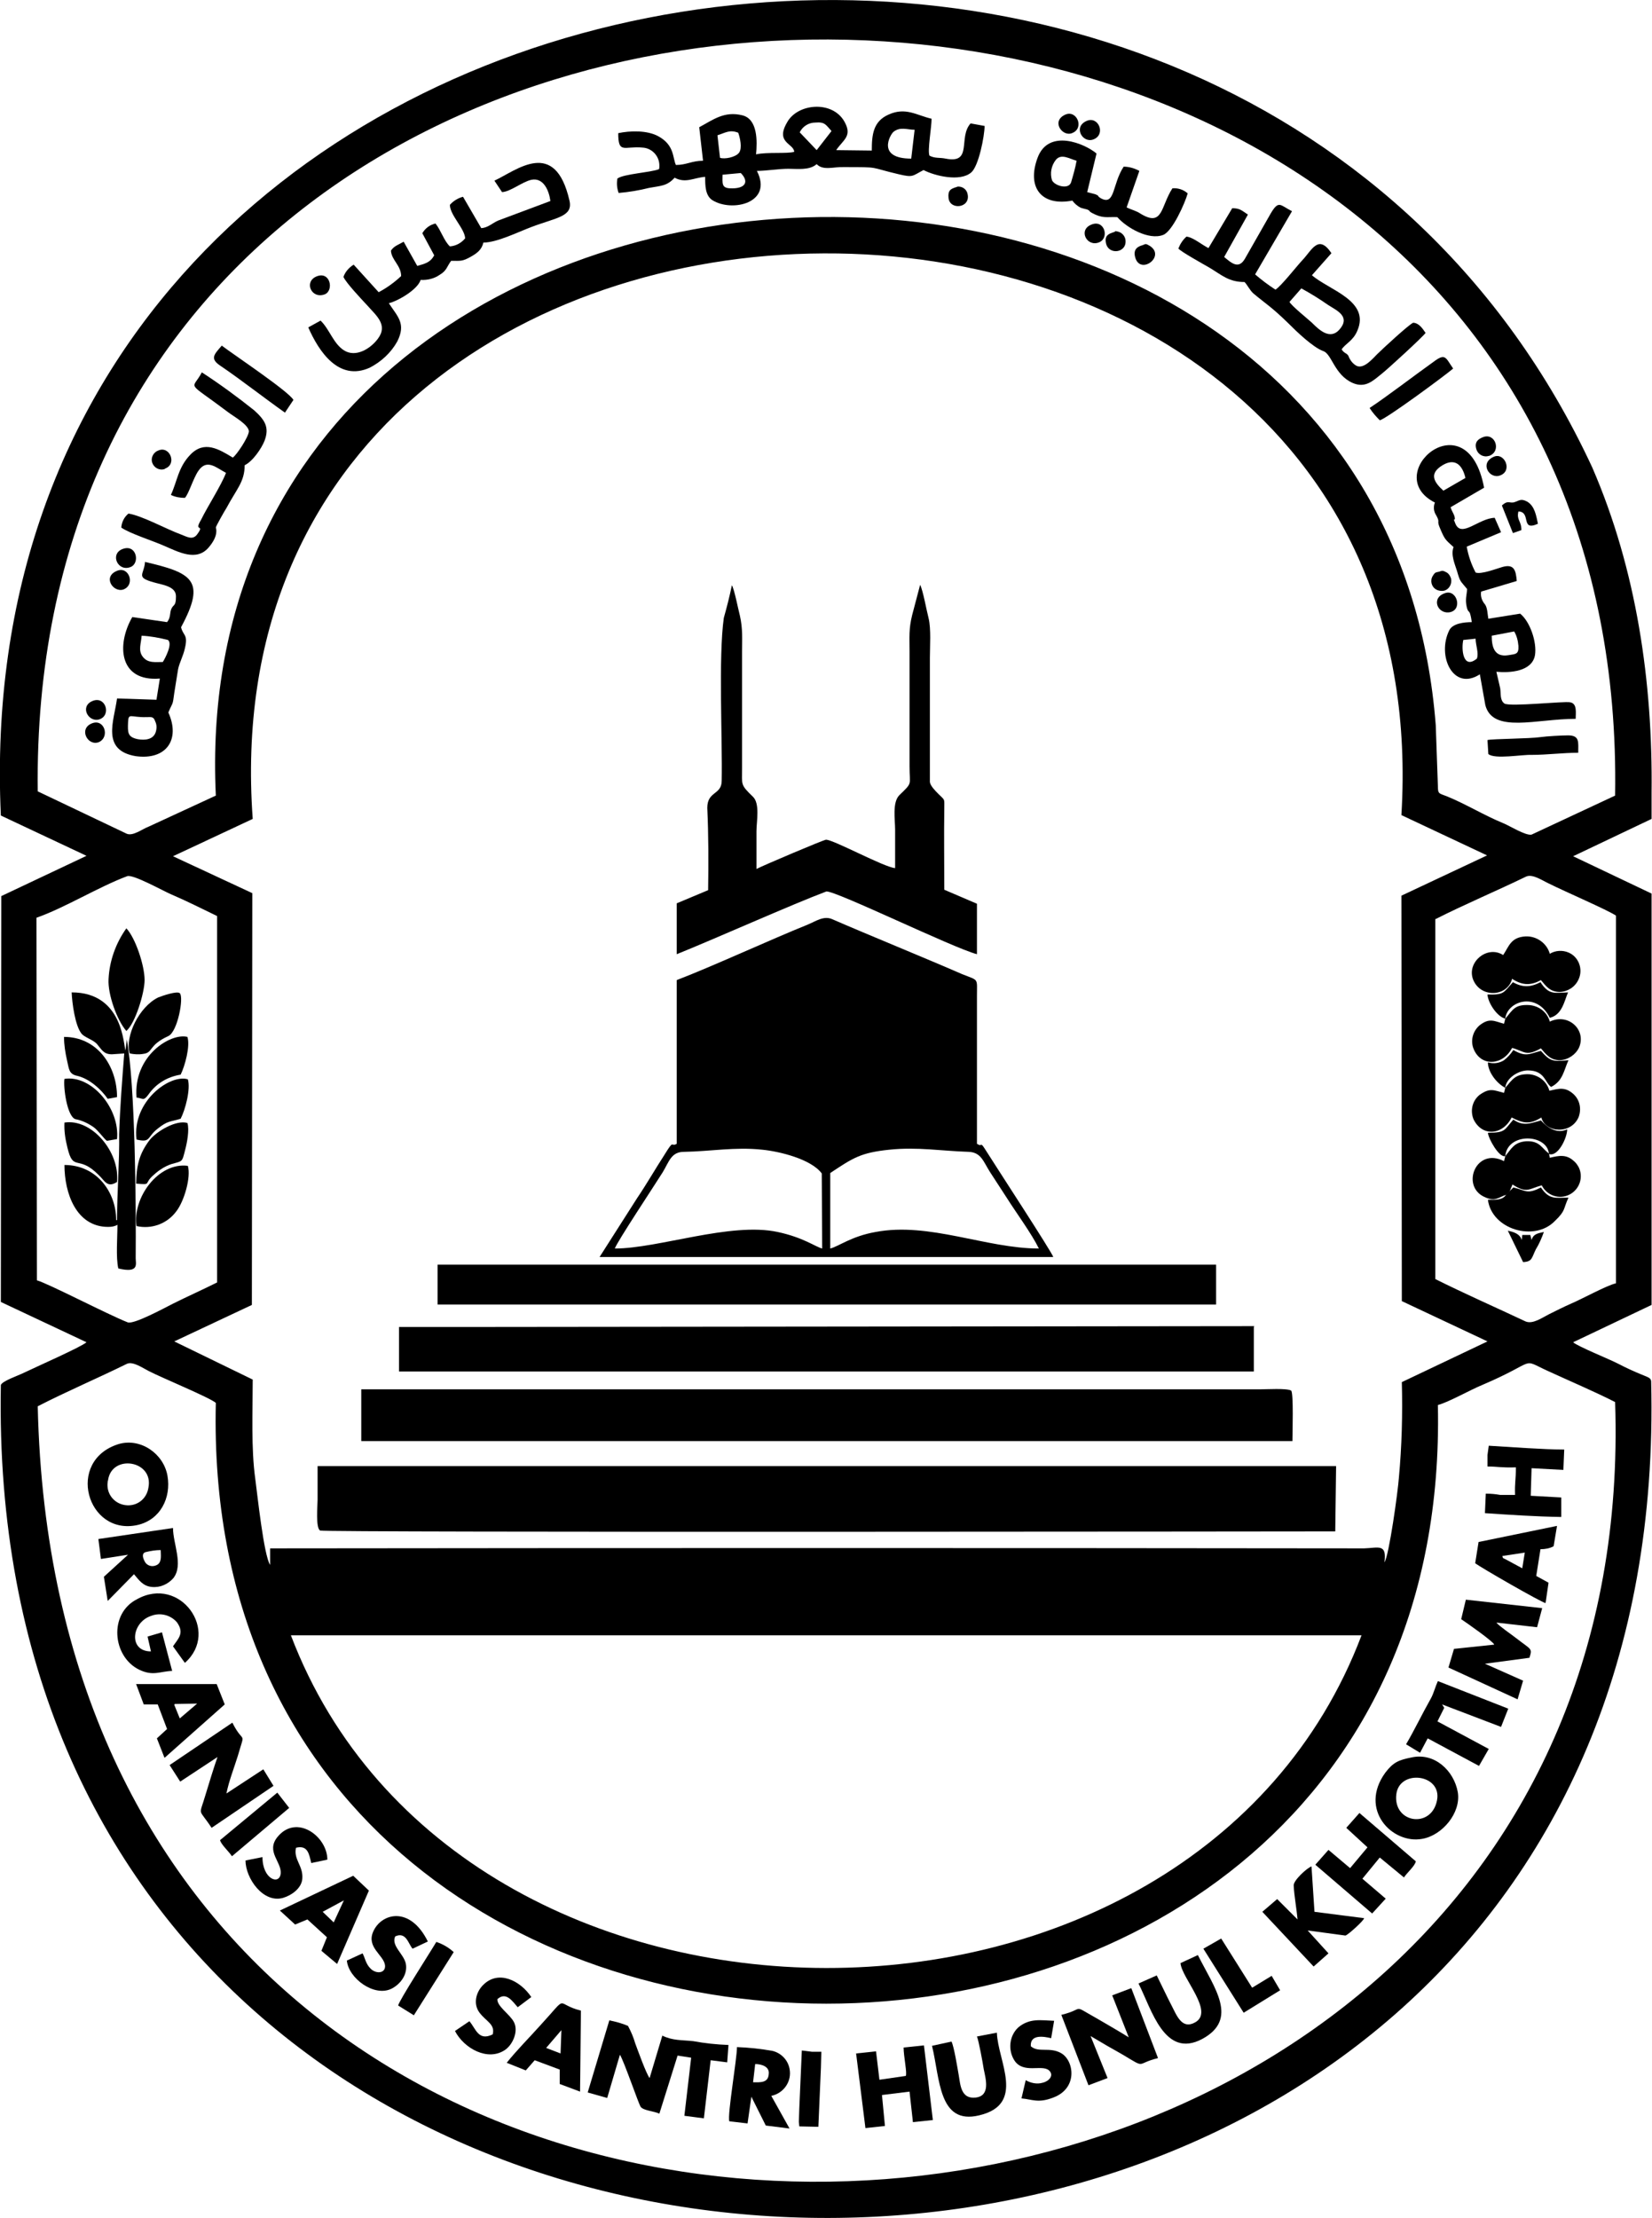<?xml version="1.0" encoding="utf-8"?>
<!-- Generator: Adobe Illustrator 25.2.0, SVG Export Plug-In . SVG Version: 6.00 Build 0)  -->
<svg version="1.1" id="Layer_1" xmlns="http://www.w3.org/2000/svg" xmlns:xlink="http://www.w3.org/1999/xlink" x="0px" y="0px"
	 viewBox="0 0 389.6 523" style="enable-background:new 0 0 389.6 523;" xml:space="preserve">
<style type="text/css">
	.st0{fill-rule:evenodd;clip-rule:evenodd;}
</style>
<path class="st0" d="M68.6,385.6h252.5C281.4,490.4,108.3,490,68.6,385.6z M389.5,186.9v6.2l-18.5,8.8l18.5,8.8v97l-18.5,8.8
	c1.1,1,8.6,4,10.7,5.1c1.7,0.9,3.7,1.8,5.4,2.5s2.2,0.8,2.3,1.6C396,588.2-4.7,589,0.2,326.6c0.2-0.9,4.2-2.3,5-2.7
	c3.1-1.5,14-6.3,15.2-7.4l-20.2-9.5l0.1-95.7l20.1-9.5l-20.2-9.5C-9.5-19.2,291.6-70.4,375.5,110.2C386,134.4,389.8,161,389.5,186.9
	L389.5,186.9z M8.9,331.6c6.8-3.5,14.1-6.6,21-10c1.4-0.7,3.8,1,5.2,1.7c3.1,1.6,14.5,6.3,15.8,7.5c-4.5,189,292.3,188.6,288.2,0.5
	c2.4-0.6,7.7-3.6,10.4-4.7c13.6-5.8,8.8-6.4,15.6-3.3c5,2.3,11.1,4.9,15.8,7.3C388.7,562.9,14.6,587.9,8.9,331.6L8.9,331.6z
	 M8.6,216.4c6.6-2.3,14.7-7.3,21.4-9.8c1.4-0.5,8.5,3.5,10.4,4.3c3.3,1.4,7.5,3.5,10.8,5.1v86.4c-3.4,1.7-7,3.3-10.4,5
	c-1.8,0.9-9.3,5-10.7,4.4c-4.6-1.8-18.8-9.2-21.4-9.9L8.6,216.4z M338.6,216.7c6.9-3.5,14.3-6.6,21.3-10c1.5-0.7,3.8,0.9,5.3,1.6
	c3.8,1.9,14,6.3,15.9,7.6v86.7c-2.2,0.5-8,3.7-10.6,4.8c-1.6,0.7-3.6,1.7-5.2,2.5s-3.8,2.4-5.5,1.7c-7-3.3-14.3-6.5-21.3-10V216.7z
	 M40.8,201.9l18.8-8.8C46.8,16.2,341.3,14.7,330.5,192.2l20.2,9.5l-20.2,9.5l0.1,95.6l20.2,9.5l-20.2,9.6c0.2,7.5,0,15.1-0.7,22.6
	c-0.2,3-2.3,18.3-3.4,19.9c0.6-4.5-1.4-3.4-4.8-3.3c-85.9-0.1-171.9-0.1-258,0v3.9c-1.5-2.3-3-16.6-3.5-20.3
	c-1-7.2-0.6-15.9-0.6-23.4l-18.5-9l18.3-8.6l0.1-97.1L40.8,201.9z M50.9,187.6l-15.8,7.3c-1.6,0.6-3.7,2.3-5.2,1.7l-21-10
	c-2.9-237.5,376-235.6,372,1l-19.7,9.2c-1.4,0.3-5.2-2.1-6.7-2.7c-4.4-1.8-8.8-4.5-13.2-6.3c-2-0.8-2.2-0.5-2.2-2.6l-0.5-14.2
	C325.6,2.9,42.7,14.6,50.9,187.6L50.9,187.6z"/>
<path class="st0" d="M195.8,294.4v-17.8c5.4-3.6,7.2-4.8,13.9-5.5s12.3,0.3,18.7,0.5c3,0.1,3.5,2.3,5.1,4.8c1.3,2,2.6,4,3.9,6
	c2.2,3.5,5.9,8.5,7.6,12c-12.4,0-25.9-6.3-38.5-3.9C200.8,291.5,197.8,293.9,195.8,294.4L195.8,294.4z M145,294.4
	c0.4-1.4,9.3-14.8,11.3-18c1.5-2.5,2-4.8,5-4.8c6.3-0.1,12-1.2,18.5-0.5c4,0.4,11.5,2.2,14,5.6l0.1,17.7c-1.6-0.4-4.4-2.6-10.5-3.9
	C172.3,288.1,155.3,294.4,145,294.4L145,294.4z M159.6,231.1v38.6c-1.5,0.9-0.5-1.3-2.9,2.6c-2.2,3.4-4.2,6.9-6.5,10.3l-8.8,13.8
	h107c-0.3-1.1-13.3-21-16.2-25.6c-1.1-1.7-0.5-0.2-1.8-1.1c0-11.6,0-23.2,0-34.8c0-4.4,0.5-3.6-3.5-5.2c-8-3.5-22.7-9.5-30.5-12.9
	c-2.1-1-3.9,0.4-6.1,1.3C182.3,221.3,167.5,228.1,159.6,231.1L159.6,231.1z"/>
<path class="st0" d="M314.9,361.1l0.2-15.4H74.9v7.9c0,1.4-0.5,6.7,0.6,7.3C76.3,361.4,311.7,361.1,314.9,361.1z"/>
<path class="st0" d="M85.2,339.8h219.6c0-1.8,0.3-11.3-0.3-11.9c-1-0.6-5.8-0.3-7.4-0.3H85.2V339.8z"/>
<polygon class="st0" points="94.1,323.4 292.1,323.4 295.7,323.4 295.7,312.9 295.8,312.7 107.8,312.9 94.1,312.9 "/>
<path class="st0" d="M167,209.9l-7.4,3.1v12c8.7-3.5,27.3-11.8,35.3-14.8c2.4-0.1,29.8,13.3,35.5,14.8v-11.9l-7.7-3.3
	c0-6.4-0.1-12.8,0-19.2c0-2.4,0.2-1.8-1.4-3.4c-0.7-0.7-1.9-1.9-2-2.8v-29.3c0-2.7,0.3-6.8-0.3-9.3c-0.5-1.9-1.3-6.5-2-7.9l-1.9,7.2
	c-0.8,3.3-0.6,5.1-0.6,8.5v27.1c0,4.6,0.8,3.7-2.4,6.8c-1.7,1.7-1,5.8-1,8.1v9.1c-2.6-0.2-14.5-6.7-16.3-6.7
	c-0.5,0-14.9,6.1-16.4,6.9V196c0-2.3,0.9-6.6-0.9-8.2c-2.9-2.8-2.5-2.7-2.5-6.6v-27.4c0-3.1,0.2-5.5-0.5-8.6
	c-0.4-1.5-1.3-6.2-1.9-7.2c-0.5,2.5-1.2,5.2-1.9,7.7c-1.3,9.2-0.3,28.7-0.5,38.4c0,3.4-3.4,2.4-3.4,6.4
	C167.1,197,167.1,203.5,167,209.9L167,209.9z"/>
<polygon class="st0" points="103.2,307.6 276.7,307.6 286.8,307.6 286.8,298.2 103.2,298.2 "/>
<path class="st0" d="M170.4,41.2l4.3-0.4c2,2,1.2,3.8-2.6,3.6C170.1,44.3,170.4,43.1,170.4,41.2L170.4,41.2z M169.2,31.9
	c1.9-0.6,2.9-1.4,4.9-0.6c0.4,1.1,1,3.6,0.2,4.7s-3.5,1.6-4.5,1.2L169.2,31.9z M214.9,37.4c-8.2,0-5-5.6-4.2-6.3
	c1.6-1.3,3.3-0.5,5-0.5L214.9,37.4z M192.6,35.4l-4-4.2c0.7-1.4,2.1-2.3,3.7-2.3c2.3-0.2,2.5,0.6,3.8,2L192.6,35.4z M187.3,35.8
	c-1.6,0.5-6.4,0-9,0.6c0.3-3.1,0.4-8.3-3.2-9.2c-4.3-1.1-7,1.1-10.2,2.8l0.9,7.9c-2.6,0-3.9,1-6.4,1c-0.8-1.7-0.3-4.7-4.2-6.8
	c-2.6-1.4-6.6-1.3-9.4-0.7c0,5,1.4,3,5.7,3.4c2.3,0.1,4.1,2.1,4,4.4c0,0.2,0,0.5-0.1,0.7c-2.1,0.8-8.3,1.1-9.8,2.2
	c-0.2,1.2-0.1,2.3,0.3,3.4c2.4-0.2,4.8-0.6,7.2-1.2c2.7-0.5,4.2-0.4,6-2.4c2.6,1.4,4.5,0,7.2-0.2c0,2,0,4.4,1.7,5.5
	c4.6,2.9,14.4,0.7,10.5-6.9c2.2,0,5.1-0.5,7.4-0.5s5,0.4,6.7-1.1c1.5,1.6,4.1,0.6,6.3,0.7c9,0,5.8,0,13.1,1.7c3.4,0.8,3.1,0.4,5.8-1
	c2.7,1.4,8.6,2.8,11.2,0.6c1.8-1.4,3.2-8.7,3.2-11l-3.3-0.6c-3,3.3,0.6,9.6-5.9,8.3c-1.4-0.3-2.5,0-3.8-0.7
	c-0.5-1.2,0.5-6.7,0.5-8.7c-3.5-0.8-6.1-2.8-10.1-1c-3.7,1.6-4,4.8-4,8.5l-8.4-0.1c1.7-2.5,3.9-3.3,1.9-6.8
	c-2.9-5-11.1-4.2-13.5,0.3C182.8,33.7,187.2,33.8,187.3,35.8L187.3,35.8z"/>
<path class="st0" d="M345.1,150.9l2.9-0.3c0,1.5,0.8,3.4,0.3,4.7C345,158,344.6,153,345.1,150.9z M351.8,149.9l5.3-1
	c0.6,1,0.9,2.2,1,3.4c0.1,2-0.6,1.9-2.4,2.2C352.5,155,351.8,152.7,351.8,149.9L351.8,149.9z M340.4,115.7c-2.2-2-3.5-4-0.2-6
	c3-1.8,4.7,0,5.4,3L340.4,115.7z M338.4,118.5c-0.4,1-0.3,2.1,0.3,3c1,1.8,0.1,1.1,0.8,2.8c1.2,2.9,1.3,2.9,3.3,4.7
	c-0.7,1.8,0.3,4,0.8,5.6c0.8,2.8,0.8,2.3,2.4,4.3c-0.1,1.5-0.5,2.4-0.1,4.2c0.3,1.3,0.5,0.8,0.8,1.6c0.2,0.7,0.3,1.3,0.4,2
	c-1.8,0-4.5,0.3-5.3,1.9c-3,6,0.9,14.5,7.2,10.4l1.3,7.3c1.8,6.7,12,3.2,21.3,3.2c0-1.4,0.4-3.6-1.3-3.9c-1.5-0.3-14.1,1.1-15.5,0.3
	c-1.1-0.8-0.8-2.3-1-3.6l-0.9-3.9c3.1,0.3,8.4,0,9.1-3.9c0.5-3.1-1.2-8-3.5-9.8l-7.5,1.2c-0.2-1.1-0.2-2.6-0.8-3.4
	c-0.7-0.8-1.1-1.9-0.9-3l8.4-2.5c-0.2-2.5-0.6-4.1-3.4-3.3c-1.4,0.4-5,1.8-6.3,1.3c-1-1.9-1.7-3.9-2.1-6.1l8.1-3.4l-1.5-3.4
	c-3.8,0.1-7.9,4.9-9.3,1.3c-0.6-1.4-0.1-0.6-0.1-1.1c0-0.9-0.7-1.6-1-2.7l7.9-4.6C346,93.7,325.3,111.9,338.4,118.5L338.4,118.5z"/>
<path class="st0" d="M304.1,71.2l2.8-3.2c2.2,1.2,4.3,2.5,6.3,3.9c2,1.3,5.4,2.7,2.7,5.8c-2.2,2.5-4.7,0.2-6.5-1.6
	C308.2,75,304.8,72.3,304.1,71.2L304.1,71.2z M288.7,60.6l5.6-10c-1.5-1-1.9-1.5-3.7-1.5l-5.6,9.4c-1.6-0.8-3.7-2.6-5.2-2.7
	c-0.9,0.8-1.5,1.8-1.9,2.8c0.5,0.7,6.1,3.8,7.3,4.5c3,1.8,4.6,3.4,8.3,3.4c0.7,0.7,1.2,1.9,2.1,2.7c3.1,2.6,4.2,3.1,8.2,7
	c1.9,1.9,5.8,5.7,8.3,6.6c2,0.7,2.6,5.6,6.9,7.5c3,1.3,4.8-0.5,6.9-2.2c1.3-1,9.7-8.7,10.3-9.6c-0.7-1-1.5-2.3-2.9-2.4
	c-0.8,0.2-7.4,6.3-8.5,7.4s-3.1,3.5-4.8,2.8c-0.8-0.4-1.4-1.1-1.8-1.9c-0.4-1.3-1-0.8-1.8-2c0.9-1.4,2.7-2,3.7-4.4
	c3.1-7.1-6.7-9.6-10.7-13.1l4.6-5.2c-3.1-4.6-4.6-0.7-6.9,1.7c-1.4,1.5-4.9,6-6.3,6.9c-1.7-1.1-3.3-2.3-4.8-3.6l8.7-14.9
	c-2.8-1.4-3.1-2.7-5,0.5L293.6,61C292.1,63.6,290.4,62,288.7,60.6L288.7,60.6z"/>
<path class="st0" d="M116.6,42.6l1.8,2.7c2-0.1,4.7-2.4,6.9-2.9c2.9-0.6,4.2,2.6,4.5,5L117.5,52c-1.4,0.6-2.4,1.7-4,1.8l-4.3-7.4
	c-1.2,0.3-2.3,1-3.1,1.9c0,2.4,3.5,5.6,3.6,7.9c-0.9,1.1-2.2,1.8-3.6,1.9c-1.4-1.3-2.1-3.8-3.4-5.4c-1.3,0.3-2.4,1.1-3.1,2.3
	l2.8,5.2c-0.9,1.7-2.2,2-4,2.5l-3.2-5.7c-1.2,0.7-2.3,1-3,2.1c0.1,2.2,2.4,3.5,2.4,6c-1.6,1.5-3.4,2.8-5.3,3.8l-5.9-6.5
	c-1.1,0.7-2,1.7-2.4,2.9c0.6,1.4,4.3,5.3,5.6,6.7c2.1,2.4,5,4.6,2.5,7.9c-1.7,2.3-5.2,4.5-8,2.7c-2.5-1.6-3.4-5-5.5-7l-2.9,1.6
	c2.5,5.7,7.2,12.8,14.5,9.5c2.7-1.4,5-3.5,6.5-6.2c2.1-4.2,0.1-5.8-2-9c2.1-0.5,6.8-3.2,7.5-5.5c1.6,0.1,3.2-0.3,4.5-1.2
	c1.7-1,1.7-2,2.7-3.3c2.2,0,2.6,0.2,4.7-1c1.4-0.8,2.5-1.6,2.9-3.3c3.2,0,8.2-2.5,11.4-3.7c5.8-2.2,9.8-2.4,8.9-6.2
	C130.9,32.4,121.8,40.2,116.6,42.6L116.6,42.6z"/>
<path class="st0" d="M26.4,248.6l2.9-0.2c-0.5,6.4-1,12.7-1.2,19.1c0.1,6-0.5,13.9-0.5,20.2h-0.2c0-6.6-4.6-13-12.2-13
	c0,6.7,2.8,14.6,10.3,14.6c0.8,0,1.5-0.1,2.2-0.5c0,2.9-0.4,7.7,0.2,10.3c5,1.2,4.1-1.1,4.1-2.4c0.1-12.2-0.1-40.8-2.1-51.6
	l-0.3,2.6c-0.5-1.1-0.5-13.7-12.7-13.7c0.1,2.5,0.8,7.8,2.3,9.7c0.7,0.9,2.6,1.4,3.6,2.4C24,247.5,24.4,248.6,26.4,248.6z"/>
<path class="st0" d="M36.7,172.7c-0.6,1.7-2.5,1.9-4.2,1.6c-2.4-0.5-2.4-1.5-2.3-4c0.1-2.3,0.6-1.1,4.3-1.2c1.2,0,1.7-0.2,2.1,1
	C37,170.9,37,171.8,36.7,172.7L36.7,172.7z M38.4,156.1c-1.9,0-3.5,0.3-4.7-1.2s-0.4-3.2-0.3-5c2.1,0.1,4.2,0.5,6.2,1
	C40.8,151.8,38.9,155.3,38.4,156.1L38.4,156.1z M41.5,140.6c0,2.5-0.6,1.8-1.1,3c-0.4,0.9-0.1,2-1,3.1l-8.2-1.2
	c-3.8,6.6-3.1,15.3,6.5,14.5l-0.8,5l-9.3-0.3c-0.7,5.3-3.8,12.2,4.4,13.6c7.2,1,10.6-3.9,7.7-10.3c1.1-2.6,1-1.5,1.4-4.6
	c0.3-1.7,0.6-3.9,0.9-5.6c0.3-1.5,1.2-3.1,1.6-4.9c0.8-3.4-0.4-2.9-0.9-5c6-11.1,2.6-12.8-8.5-15.4c-0.2,3-2.3,3.6,2,4.8
	C38.2,137.9,41.5,138.2,41.5,140.6L41.5,140.6z"/>
<path class="st0" d="M54.9,107.9c-3.3-2-6.7-4.1-10-0.7c-2.9,3-3.1,6.3-4.6,9.5c1,0.5,2.2,0.7,3.3,0.7c0.9-0.9,2-4.7,3.2-6.4
	c2-2.9,4.2-0.7,6.5,0.5c-1.2,3.1-4.4,8-5.9,11.1c-1.8,3,1,0.8-0.9,3.4c-1.1,1.5-2.5,0.5-3.9,0c-3.3-1.2-9.1-4.4-12.3-4.9
	c-1,0.8-1.6,2-1.7,3.3c2,1.4,7.4,3.1,10.1,4.3c3.3,1.4,7.6,3.8,10.5,0.4c2.5-2.9,1.7-4.6,1.7-4.7c0-0.3,2.1-4,2.5-4.6
	c2.4-4.5,4.3-6.2,4.3-10.1c1.9-0.9,4-4,4.7-5.8c1.2-3.2,0-4.9-2.4-7.1c-4-3.2-8.1-6.2-12.4-9c-2.3,4.4-4,1.7,6.2,9.4
	c1.3,1,4.8,2.9,4.9,4.5C58.6,103.1,55.8,107.3,54.9,107.9L54.9,107.9z"/>
<path class="st0" d="M138.6,493.4l4.6,1.3l3-10.2c1,1.6,4.4,11.6,4.9,12.3c0.7,0.9,3.2,1,4.4,1.6l4.3-13.7l3.2,0.5l-1.6,13.7
	l4.6,0.6l1.6-13.7l3.9,0.5l0.3-4.1c-2.8-0.1-5.6-0.4-8.3-0.9c-2.8-0.3-4.8-0.1-7.3-1.3l-3,10c-0.8-1-2.8-6.6-3.4-8.2
	c-0.4-1.4-1-2.8-1.7-4.1c-1.4-0.6-2.9-1-4.4-1.3L138.6,493.4z"/>
<path class="st0" d="M253.9,37.9c-0.3,1.7-0.8,3.4-1.3,5.1c-0.6,1.8-3.9,0.8-4.5-0.5c-0.5-1.6-0.2-3.4,0.9-4.8
	C250.3,36.1,252.3,37.5,253.9,37.9L253.9,37.9z M252.9,47.3c0.5,0.7,1.2,1.3,2,1.7c0.3,0.1,1.1,0.3,1.5,0.4c0.9,0.4,0.1,0.2,1.1,0.8
	c2.6,1.4,3.5,0.9,6,1c2.2,2.5,7.4,5.5,10.8,4.2c2.2-0.8,5.2-7.6,5.8-9.8c-1-0.9-2.3-1.3-3.6-1.2c-2.8,4.3-2.2,9.2-7.5,6
	c-1-0.7-2.1-0.9-3.3-1.5l3-8.6c-1.1-0.6-2.4-1-3.7-1c-2.7,4.1-2,9.2-5.3,7.5c-1.2-0.7-0.2-0.5-1.4-1c-0.4-0.1-1.5-0.4-1.9-0.5
	l2.2-9.1c-2.7-2.3-11.3-6-13.9,1S245.6,48.7,252.9,47.3L252.9,47.3z"/>
<path class="st0" d="M344.6,381.8c1.2,0.8,7.5,5.2,7.8,6l-9.5,1l-1.3,4.4l16.3,7.5l1.3-4.4l-9-4l10.5-1.4c0.7-2.3,0.5-1.8-3.1-4.6
	c-1-0.8-4.1-2.9-4.7-3.7l9.6,1.1l1.2-4.5l-18-2L344.6,381.8z"/>
<path class="st0" d="M355,256.5l-0.3,1.2c-2.4-0.6-3.3-1.3-5.8,0.5c-1.7,1.4-2.2,3.7-1.4,5.7c2,4.2,6.9,3.8,9-0.4
	c2.7,1.4,4.3,1.7,7,0c0.9,3.6,7,4.1,8.8-0.1c0.7-1.9,0.3-4-1.2-5.4c-2-1.8-3.5-1.3-5.7-0.8c-0.6-2.2-2.5-3.7-4.8-3.9
	C357.4,253.2,356.7,254.5,355,256.5L355,256.5z"/>
<path class="st0" d="M354.5,225.2c-3.9-2.5-9,2-6.9,6.2c2,4,8,3.5,9-0.6c2.3,1.5,4.3,1.7,6.8,0.3c1.2,1.4,2.1,2.8,4.5,2.8
	c1.9-0.1,3.6-1.2,4.4-3c1.1-2.4,0-5.3-2.4-6.3c-1.4-0.6-3.1-0.5-4.4,0.3c-0.7-2.5-3.1-4.2-5.7-4.1
	C356.3,221,355.9,223.1,354.5,225.2L354.5,225.2z"/>
<path class="st0" d="M355,272.6l-0.3,1.2c-6.6-3.4-10.2,5.8-4.7,8.4c2.7,1.3,3.3,0.1,5.3-0.5l0.7-0.7l0.7-1.7c3.4,2.2,3.9,1,6.9,0.2
	c1.2,2.4,4.1,3.4,6.5,2.2s3.4-4.1,2.2-6.5c-0.3-0.5-0.6-1-1.1-1.4c-1.8-1.7-3.6-1.3-5.7-0.8l-0.2-1c-1.7-1.2-2.1-3-5.3-2.9
	C357.1,269.3,356.5,270.8,355,272.6L355,272.6z"/>
<path class="st0" d="M355,240.2l-0.3,1.2c-2.3-0.6-3.4-1.5-5.8,0.4c-1.6,1.4-2.2,3.7-1.3,5.7c1.8,4.1,6.9,3.7,9-0.4
	c3,0.8,3.2,2.1,6.8,0.1c1.2,1.4,2.2,2.8,4.5,2.8c1.9-0.1,3.7-1.3,4.5-3c1.8-4.2-2.6-8.2-6.9-6.1c-0.6-2.2-2.5-3.7-4.8-3.9
	C357.2,236.8,356.8,238.1,355,240.2L355,240.2z"/>
<path class="st0" d="M40,416.2l2.5,3.9l8.8-5.8c-0.7,1.9-2.2,6.8-2.8,8.8c-1.6,5.5-1.8,3,1.4,7.9l14.6-9.9l-2.4-3.9l-8.7,5.7
	c0.6-3,1.8-6,2.7-8.9c1.8-6.3,1.4-2.4-1.3-7.8L40,416.2z"/>
<path class="st0" d="M262.3,470.5l3.9,9.9c-2.4-1.5-5.2-3.1-7.6-4.5c-6.1-3.4-2.5-2.2-8.3-0.8l6.4,16.6l4.5-1.7l-4-9.9
	c2.5,1.5,5.1,3,7.6,4.4c5.7,3.4,2.9,2.1,8.3,0.8l-6.3-16.5L262.3,470.5z"/>
<path class="st0" d="M338.9,424.5c-1.3,6.8-10.4,5.4-9.6-1.4C330,417.1,340.1,418.3,338.9,424.5z M332.9,414.4
	c-3,0.6-4.3,1.1-6.2,3.6c-6.3,8.7,1.6,16.9,8.7,15.6c4.7-0.8,9.2-6.1,8.4-11C342.9,417.5,338.3,413.2,332.9,414.4L332.9,414.4z"/>
<path class="st0" d="M35,350.8c-0.4,2.7-2.8,4.5-5.5,4.1c-2.7-0.4-4.5-2.8-4.1-5.5c0-0.2,0.1-0.3,0.1-0.5
	C26.5,342.8,36.3,344.4,35,350.8z M28,340.5c-12.6,3.9-7.5,21.7,4.4,19.1c5.4-1.2,8-6.4,7.1-11.6S33.2,339,28,340.5z"/>
<path class="st0" d="M40.6,394l-2.4-9.1l-3.4,1l0.8,3.5c-5.4,0-4.6-6.9,0.1-8.4c2.1-0.8,4.5-0.2,6,1.5c1.9,2.6,0.3,3.9-0.9,5.7
	l2.8,3.9c8.4-7.4-1.1-20.7-11.3-15c-6.7,3.4-5.8,13.5,0.5,16.6C36.1,395.3,37.7,394.1,40.6,394L40.6,394z"/>
<path class="st0" d="M339.4,401.5C339.4,401.5,339.4,401.5,339.4,401.5L339.4,401.5C339.4,401.5,339,401.7,339.4,401.5L339.4,401.5z
	 M340.1,401.9l13.9,5.3l1.7-4.3l-16.6-6.5c-0.6,1.3-1,2.9-1.6,4c-2.2,3.9-4,7.7-5.9,10.9l3.3,2l1.8-3.4l12.1,6.5l2.3-4l-12.1-6.5
	l1.6-3.2L340.1,401.9z"/>
<path class="st0" d="M213.1,482.8c0,2.1,0.9,6.2,0.5,6.7l-6.2,0.9l-0.8-6.7l-4.7,0.5l2.2,17.6l4.6-0.5l-0.7-7.3l6.5-0.8l0.8,7.2
	l4.7-0.5l-2.1-17.6L213.1,482.8z"/>
<path class="st0" d="M317.5,431l5,4.6l-4.1,4.9l-5.1-4.3l-3.1,3.5l13.4,11.5l3.2-3.5l-5.5-4.7l4.1-5l5.7,4.7
	c0.7-1.1,2.6-2.7,2.8-3.8l-13.3-11.4L317.5,431z"/>
<path class="st0" d="M350.8,343.1v2.7c2.5,0,3,0.3,6.7,0.2c0,3.1-0.3,3.5-0.2,6.5h-3.5c-1.1-0.2-2.2-0.3-3.4-0.3l-0.2,4.6
	c6,0.4,11.9,0.8,18,0.9v-4.6l-7.2-0.4l0.2-6.5l7.5,0.4l0.2-4.8c-4.8,0-12.7-0.6-17.8-0.9L350.8,343.1z"/>
<path class="st0" d="M37.9,365.5c0,1.1,0.3,2.7-0.7,3.4c-0.9,0.6-2.1,0.5-2.8-0.3c-0.2-0.2-1.4-2.2-0.1-2.6
	C35.5,365.7,36.7,365.5,37.9,365.5z M23.2,362.9l0.6,4.7l6.4-1l-5.7,5.2l0.9,5.7l6.2-6.3c1.2,1.4,2.1,2.8,4.2,3
	c1.9,0.2,3.8-0.6,5.1-2.1c2.4-3.1-0.1-8.1-0.1-11.8L23.2,362.9z"/>
<path class="st0" d="M177.6,491l0.5-4.3c1.5,0,3.4,0.6,3.2,2.3C181.2,491.2,179.3,491,177.6,491L177.6,491z M172,500.2l4.3,0.5
	l0.9-6.3l3.4,6.8l5.6,0.7l-4.3-7.7c2.9-0.6,4.9-3.4,4.3-6.4c-0.4-2.1-2-3.7-4-4.2c-2.8-0.5-5.6-0.8-8.4-0.9
	C173.8,485.6,171.5,498.7,172,500.2L172,500.2z"/>
<path class="st0" d="M308.4,455.2l8.9,1.2c0.7-0.2,4.5-3.7,4.4-4.1l-11.7-1.5l-0.7-10.7c-1,0.3-4.3,3.3-4.2,4.5
	c0.1,2.4,0.7,5.5,0.9,8l-4.8-4.8l-3.5,3l12.1,12.9l3.5-3.1L308.4,455.2z"/>
<path class="st0" d="M278.4,462.9c0.3,3.6,8.1,11.5,3.4,14c-3.1,1.7-4.3-1.7-5.5-4s-2.3-4.7-3.5-7.1l-4.3,1.9
	c3.1,6.1,6.1,17.8,15,13.1c8.7-4.7,2.9-12-1-19.8L278.4,462.9z"/>
<path class="st0" d="M230.4,480.2c0.4,0.9,1.4,6.3,1.6,7.7c0.5,2.4,1.6,6.3-1.9,6.7s-3.6-3-4-5.3c-0.3-1.7-1.1-6.7-1.7-7.9l-4.6,1
	c1.9,7.7,1.5,18.7,11.1,16.4c11.1-2.6,4.4-12.8,4.2-19.5L230.4,480.2z"/>
<path class="st0" d="M42.4,405.2l-1.3-3.2l0.1-0.2l5.3-0.1L42.4,405.2z M33.9,401.9h3.3l2.2,5.8l-2.4,2.2l1.8,4.6L53,401.9l-1.9-4.8
	h-19L33.9,401.9z"/>
<path class="st0" d="M132.2,484.2l-3.4-1.3l3.6-4.2L132.2,484.2z M119.5,486.4l4.5,1.8l2.1-2.4l5.9,2.2v3.4l4.8,1.8l0.2-19.1
	c-6.4-1.6-2.6-4.1-9.6,3.5C124.8,480.5,121.9,483.4,119.5,486.4L119.5,486.4z"/>
<path class="st0" d="M359,369.8l-3.7-2c-0.9-0.5-0.8-0.2-1-0.9l5.3-0.8L359,369.8z M348.7,363.6l-0.8,5c1.1,0.9,15.7,9.3,16.6,9.4
	l0.7-4.8l-2.9-1.6l1-6.3c1.1,0,2.2-0.2,3.1-0.7l0.8-4.8L348.7,363.6z"/>
<path class="st0" d="M78.7,453.3l-2.6-2.5l5-2.7L78.7,453.3z M66,450.5l3.6,3.3l2.9-1.2l4.6,4.2l-1.3,3.2l3.7,3.1l7.5-17.3l-3.7-3.5
	L66,450.5z"/>
<path class="st0" d="M61.9,437.9l-4,0.8c0,4.2,4.2,10.2,8.9,8.8c2-0.6,4.4-2.3,4.5-4.6c0.2-3-2.1-4.4-1.5-7.2
	c2.8-0.7,3.1,1.5,3.6,3.6l3.8-0.8c0-5.5-7.3-10.9-11.8-5.3c-2.7,3.4,1,5.8,0.8,8.5C66,444.6,61.9,443.2,61.9,437.9z"/>
<path class="st0" d="M241.9,490.5l-1,4.3c2.5,0.2,3.9,1.2,7.5-0.2c5.9-2.2,4.9-8.8,1.8-10.5c-2.7-1.5-5.3,0-7.1-1.6
	c-0.2-2.9,3.1-2.3,4.8-1.9l0.7-4.1c-3.1-0.1-5.8-0.7-8.5,1.6c-2.1,2-2.4,5.3-0.9,7.7c2.1,3.3,6.5,0.9,8.2,2.4
	c1.3,1.2-0.1,2.6-1.5,2.9C244.6,491.5,243.1,491.2,241.9,490.5L241.9,490.5z"/>
<path class="st0" d="M116.2,479.7c-3.4,1.7-4-1.4-5.5-3.1l-3.4,2.3c2.1,4.1,7.8,7.3,11.9,4.4c1.8-1.3,3.1-4.4,2-6.5
	c-1-1.9-4-3.7-3.9-5.4c2.1-1.9,3.6,0.6,4.8,1.9l3.2-2.4c-2.6-3.9-7.8-6.5-11.4-2.8c-1.6,1.6-2.4,4.4-0.8,6.5
	S116.8,477.3,116.2,479.7L116.2,479.7z"/>
<path class="st0" d="M85.5,460.6l-3.7,1.7c0.4,4.2,6.5,8.7,10.6,6.6c2.1-1.1,3.8-3.4,3.3-5.9c-0.5-2.3-3.5-4.2-2.5-6.4
	c2.6-1.2,3.1,1.8,4.1,2.9l3.6-1.7c-4.2-8.5-11-6.7-12.9-2.3c-1.6,3.7,2.5,5.5,2.8,7.9c0.2,1.9-2,2.1-3.3,0.9S86.1,461.6,85.5,460.6
	L85.5,460.6z"/>
<path class="st0" d="M29.8,243.1c2.1-1.8,4.3-9,4.3-12c0-3.5-2.2-10-4.3-12.2c-2.5,3.5-4,7.7-4.2,12
	C25.4,234.5,27.6,240.6,29.8,243.1z"/>
<path class="st0" d="M355.9,281l-0.7,0.7c-0.9,1.4-2.7,1.2-4.3,1.2c0.9,7,11,10,15.8,5c2.6-2.5,1.9-2.7,3.2-5.5
	c-3,0-4.5,0.6-6.5-2.4c-3.3,1.7-3.5,0.7-6.5,0L355.9,281z"/>
<path class="st0" d="M32.2,289.1c3.5,0.8,7.2-0.5,9.4-3.5c1.8-2.3,3.5-8,2.7-10.7C37.3,274,31.2,282.5,32.2,289.1L32.2,289.1z"/>
<path class="st0" d="M30.6,248.4c1,0.2,2.1,0.3,3.2,0.1c2.4-0.3,1.1-2,5.9-4.2c2.2-1,3.7-9.2,2.7-10.1c-0.6-0.6-4.1,0.6-5.1,1
	C32.8,237.4,29.4,244.4,30.6,248.4L30.6,248.4z"/>
<polygon class="st0" points="283.8,459.5 293.3,474.6 301.9,469.3 299.9,465.9 295.3,468.7 288,457.1 "/>
<path class="st0" d="M25.2,269l2.4-0.4c0.7-7.3-6.1-15.2-12.4-14.2c-0.3,1.9,0.6,8.9,2.6,9.5c1.6,0.3,3,1,4.3,1.9
	C23.2,266.6,24.5,268.5,25.2,269z"/>
<path class="st0" d="M32.2,268.7c3.4,0.8,2.4-0.5,4.9-2.5s2.9-1.6,5.5-2.4c1.1-2.1,2.4-7,1.7-9.3C40.1,253.2,31.1,259.7,32.2,268.7
	L32.2,268.7z"/>
<path class="st0" d="M27.6,278.7c0.7-7.1-6-15-12.4-14c-0.1,2,0.2,3.9,0.7,5.9c1.4,5.9,2.5,1.5,7.4,6.5
	C24.7,278.4,25.3,280.2,27.6,278.7L27.6,278.7z"/>
<path class="st0" d="M32.1,279.1c3.9,0.3,1.6,0.1,4.2-2.1c1.2-1.1,2.6-2,4.1-2.5c2.7-0.8,2.5-0.3,3.3-3.5c0.4-1.5,1-4.6,0.5-6.2
	c-2.6-0.8-7.2,1.9-8.9,4C32.8,272.1,32.2,274.8,32.1,279.1L32.1,279.1z"/>
<path class="st0" d="M32.2,258.8c1.6,0.2,1.6,0.9,2.8-0.7c1.8-2.6,4.5-4.2,7.6-4.7c1-2,2.3-6.7,1.6-8.9
	C40.2,243.5,31.4,249,32.2,258.8L32.2,258.8z"/>
<path class="st0" d="M25.4,259.1l2.2-0.4c0-7.4-4.7-14.2-12.5-14.2c0,1.9,0.3,3.7,0.7,5.5c0.5,2.1,0.4,3.3,2.5,3.7
	C21.1,254.4,23.8,256.8,25.4,259.1L25.4,259.1z"/>
<path class="st0" d="M350.8,174.5l0.2,3.3c1.5,1.3,8,0.1,10.2,0.2c3.6,0,7.3-0.5,11-0.5c0-2.5,0.4-4.1-2.4-4.1
	c-1.4,0-5.1,0.2-6.4,0.4C360.6,174.2,352.1,174.2,350.8,174.5L350.8,174.5z"/>
<path class="st0" d="M355,256.5c0.2-2.3,3.1-4.1,5.3-4.1c4,0,4,2.8,5.5,3.9c2.8-1.4,3-3.9,4.1-6.3c-3.6,0.3-4.2,0.4-6.5-2.2
	c-2.8,0.7-3.5,1.5-6.5-0.2c-0.6,0.9-1.3,1.7-2.2,2.4c-1.1,0.7-2.5,0.9-3.8,0.5C350.9,252.8,353,255.5,355,256.5L355,256.5z"/>
<path class="st0" d="M67.2,97.3l2-3c-1.1-2-14-10.6-16.9-12.8c-1.9,2.2-2.9,3.1-0.1,4.9C56.9,89.6,62.4,93.9,67.2,97.3L67.2,97.3z"
	/>
<path class="st0" d="M323,96.2c0.7,1.1,1.5,2,2.4,2.9c1.5-0.3,15.6-10.7,17.3-12.2c-1.8-2.6-1.8-3.7-4.6-1.6
	C333.6,88.5,327.1,93.5,323,96.2L323,96.2z"/>
<path class="st0" d="M355,240.2c0.4-4.1,7.4-6.5,10.5-0.2c2.9-0.7,3.4-3.9,4.3-6c-3.1,0.1-4.5,0.7-6.5-2.4c-2.3,1.2-4.2,1.3-6.5,0
	c-2.3,2.5-2,3-6,2.9C350.9,236.4,353,239.7,355,240.2L355,240.2z"/>
<path class="st0" d="M93.9,472.9l3.7,2.3l9.4-14.9c-1.2-1.1-2.6-1.9-4.1-2.4C101.8,459.8,94,471.9,93.9,472.9L93.9,472.9z"/>
<polygon class="st0" points="188.5,497.2 188.4,500.3 188.5,501.4 193,501.5 193.6,487.6 193.7,483.8 191.5,483.8 189.1,483.5 "/>
<path class="st0" d="M51.9,433.9c0.2,1,2.1,2.7,2.8,3.8l13.5-11.4l-2.8-3.6L51.9,433.9z"/>
<path class="st0" d="M355,272.6c0.5-5.6,9.9-5.3,10.3-0.5c2.1,0.8,4.3-3.8,4.3-5.8c-2.6,1.2-4.8-0.6-6.2-2.1
	c-2.3,0.6-4.1,1.5-6.5-0.2c-2.2,2.5-1.8,3.1-6,3.1C351,268.5,353.6,273.1,355,272.6L355,272.6z"/>
<path class="st0" d="M354.2,119.2l2.6,6.5l2-0.7c0-2.2-1.2-2.4-0.7-4.4c3.1,0.1,0.4,4.8,4.6,2.9c-0.4-1.8-0.7-4.1-2.5-5.2
	c-1.5-0.8-1.8-0.3-3,0.1S355.7,117.8,354.2,119.2L354.2,119.2z"/>
<path class="st0" d="M359.2,297.6c2.2-0.1,2-1,3-3c0.8-1.3,1.4-2.7,1.9-4.1c-1.3,0.3-2.5,0.4-2.9,1.9l-0.3-1.2h-1.9l-0.1,1.2
	c-0.5-1.5-1.9-1.9-3.3-2.2L359.2,297.6z"/>
<path class="st0" d="M269.5,57.8c-1.1,0.3-2.3,0.9-1.8,2.8c1.1,4.4,7.3-0.1,3.5-2.6C270.2,57.4,270.2,57.5,269.5,57.8z"/>
<path class="st0" d="M37.4,106.2c-1.2,0.4-1.9,1.7-1.5,2.9s1.7,1.9,2.9,1.5c0.1,0,0.1,0,0.1-0.1C41.8,109.5,40.1,105.1,37.4,106.2z"
	/>
<path class="st0" d="M339.4,134.8c-0.7,0.2-0.9,0-1.5,1c-0.7,1.1-0.3,2.6,0.8,3.2c0.5,0.3,1.2,0.4,1.8,0.3c1.3-0.3,2-1.7,1.7-2.9
	c-0.2-0.6-0.5-1.1-1-1.4C340.1,134.4,340.1,134.6,339.4,134.8L339.4,134.8z"/>
<path class="st0" d="M256.3,28.5c-3.3,1.4-1,5.3,1.5,4.4C260.9,31.8,259.1,27.3,256.3,28.5z"/>
<path class="st0" d="M21.6,170.6c-3.1,1.3-0.9,5.4,1.7,4.4C26,173.8,24.6,169.3,21.6,170.6z"/>
<path class="st0" d="M251.3,27c-3.5,1.5-0.8,5.3,1.5,4.4C255.8,30.3,254,25.9,251.3,27z"/>
<path class="st0" d="M262.8,54.7c-1.3,0.4-2.3,0.8-2,2.5c0.5,3.1,5.2,2.5,4.6-0.8c-0.2-0.9-0.9-1.6-1.8-1.8
	C262.6,54.4,263.3,54.5,262.8,54.7L262.8,54.7z"/>
<path class="st0" d="M349.7,103.1c-1,0.4-2.1,1.1-1.5,2.9c0.4,1.2,1.7,1.9,2.9,1.5c0,0,0,0,0.1,0
	C354.2,106.4,352.6,101.9,349.7,103.1z"/>
<path class="st0" d="M28.8,129.5c-2.9,1.2-1,5.4,2,4.2C33.1,132.8,32.2,128.1,28.8,129.5z"/>
<path class="st0" d="M352.3,107.7c-3.5,1.5-1,5.4,1.5,4.4C356.8,111,354.8,106.6,352.3,107.7z"/>
<path class="st0" d="M27.6,134.6c-3.5,1.4-0.9,5.2,1.5,4.4C32,137.9,30.4,133.4,27.6,134.6z"/>
<path class="st0" d="M74.6,65.2c-3,1.3-1.1,5.4,2,4.2C78.8,68.5,77.9,63.8,74.6,65.2z"/>
<path class="st0" d="M341,139.8c-3.6,1-2.1,4.9,0.7,4.6C345,144,343.7,139.1,341,139.8z"/>
<path class="st0" d="M257.3,53c-3.1,1.3-0.9,5.4,2,4.1C261.7,56,260.4,51.6,257.3,53z"/>
<path class="st0" d="M225.6,44.1c-1.4,0.4-2.1,0.8-1.9,2.6c0.3,2.9,5.2,2.4,4.5-0.9c-0.2-1.2-1.3-1.9-2.4-1.8
	C225.7,44.1,225.6,44.1,225.6,44.1z"/>
<path class="st0" d="M21.8,165.3c-3.1,1.3-0.9,5.2,1.7,4.3C26.3,168.6,24.9,164,21.8,165.3z"/>
</svg>
